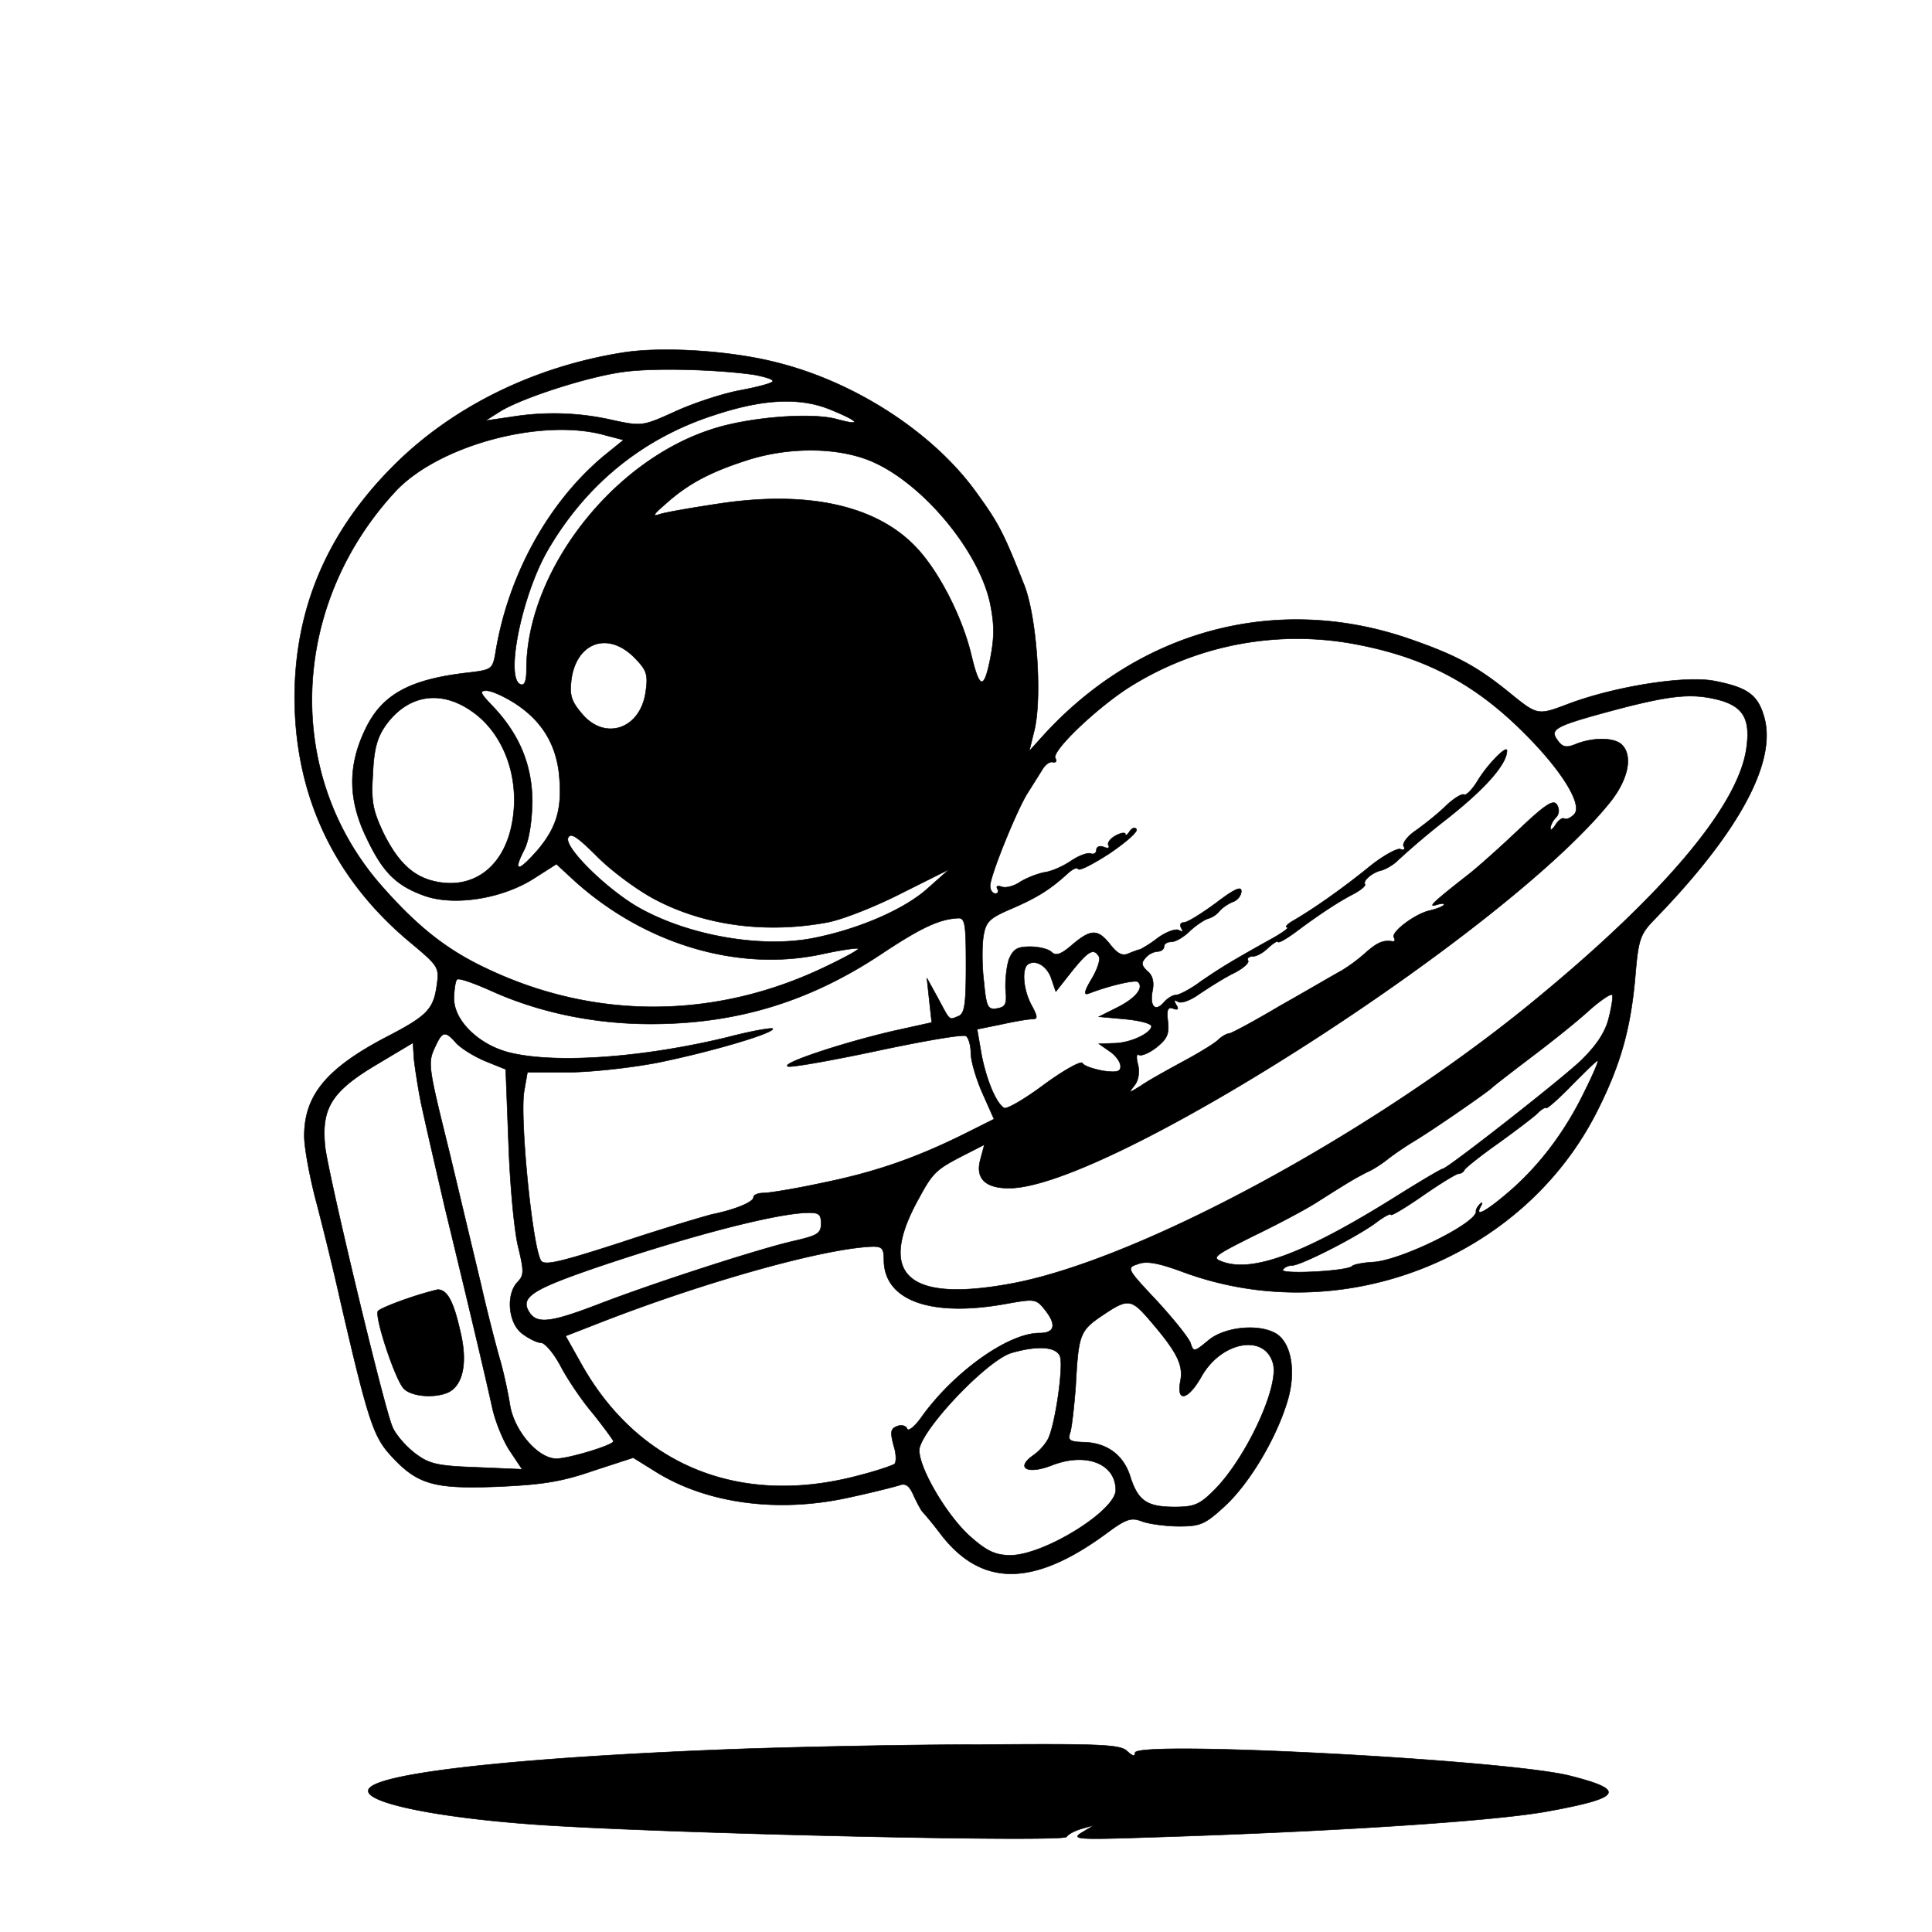 <svg xmlns="http://www.w3.org/2000/svg" width="66.667" height="66.667" version="1.0" viewBox="0 0 50 50"><g fill="currentColor" stroke="currentColor"><path stroke-width=".013" d="M16.125 9.125c-2.3.363-4.413 1.4-5.938 2.925-1.712 1.713-2.55 3.675-2.562 5.975 0 2.538 1 4.7 2.975 6.35.763.638.775.65.7 1.163-.088.587-.263.762-1.275 1.287-1.563.813-2.15 1.513-2.15 2.575 0 .3.137 1.038.3 1.663.162.612.45 1.775.625 2.562.712 3.088.862 3.538 1.287 4.013.7.775 1.113.9 2.775.837 1.15-.05 1.663-.125 2.488-.412l1.038-.338.624.388c1.288.787 3.075 1.037 4.863.662.65-.137 1.288-.3 1.4-.337.163-.063.263.012.375.275.088.187.188.375.225.412.038.038.263.3.488.6 1.05 1.35 2.387 1.338 4.25-.025.537-.4.662-.437.95-.325.175.063.612.125.95.125.55 0 .674-.05 1.187-.525.638-.587 1.338-1.762 1.625-2.737.225-.763.088-1.513-.325-1.738-.463-.25-1.325-.15-1.725.188-.363.3-.388.312-.463.075-.037-.125-.437-.625-.875-1.1-.787-.838-.787-.85-.487-.95.225-.088.537-.025 1.15.2 4.1 1.525 8.85-.338 10.762-4.213.6-1.2.85-2.137.963-3.487.075-.888.125-1.038.475-1.4 2.212-2.275 3.2-4.113 2.85-5.275-.163-.563-.438-.75-1.275-.913-.763-.15-2.55.138-3.738.575-.862.325-.824.338-1.637-.325-.813-.65-1.35-.937-2.588-1.362-3.4-1.15-6.95-.2-9.437 2.55l-.338.375.138-.563c.2-.887.05-2.95-.275-3.75-.525-1.325-.65-1.575-1.212-2.35-1.1-1.55-3.125-2.875-5.163-3.387-1.2-.313-2.975-.425-4-.263zm3.4.575c.263.05.475.113.475.163s-.375.15-.838.237c-.474.088-1.224.338-1.687.55-.825.375-.863.388-1.613.225a6.807 6.807 0 0 0-2.612-.088l-.688.1.376-.237c.562-.35 2.262-.9 3.187-1.025.8-.113 2.463-.063 3.4.075zm2.025.925c.7.288.75.4.112.225-.675-.188-2.337-.05-3.287.275-2.575.85-4.75 3.7-4.75 6.2 0 .3-.05.425-.15.388-.413-.138.025-2.288.687-3.45.988-1.713 2.463-2.926 4.338-3.526 1.287-.425 2.25-.462 3.05-.112zm-5.888.638.475.124-.525.425c-1.425 1.2-2.462 3.076-2.787 5.076-.075.437-.1.45-.738.524-1.512.175-2.225.575-2.65 1.5-.437.925-.425 1.8.05 2.775.425.9.775 1.238 1.513 1.5.763.263 1.988.075 2.813-.45l.587-.374.488.45c1.812 1.625 4.212 2.337 6.35 1.887.512-.113.95-.175.975-.15.025.025-.363.238-.863.475-2.838 1.363-5.963 1.375-8.763.038-1.037-.488-1.787-1.088-2.712-2.138-2.538-2.887-2.375-7.262.363-10.212 1.112-1.188 3.787-1.913 5.425-1.45zm6.975.712c1.3.6 2.7 2.3 2.988 3.638.113.562.113.875 0 1.45-.163.8-.275.775-.488-.113-.225-.95-.8-2.087-1.362-2.713-1-1.125-2.775-1.55-5.1-1.212-.75.112-1.475.237-1.613.287-.187.063-.15 0 .125-.237.575-.525 1.138-.838 2.1-1.15 1.125-.375 2.463-.363 3.35.05zM35.225 16.7c1.738.35 3 1.038 4.25 2.3.95.95 1.475 1.813 1.275 2.063-.088.1-.2.15-.263.125-.05-.038-.15.037-.225.15-.075.124-.137.162-.137.1 0-.075.062-.2.137-.275.088-.088.1-.213.038-.325-.088-.163-.288-.038-1 .637-.488.463-1.063.975-1.288 1.15-.925.725-1.087.875-.825.788.138-.038.213-.038.175.012-.05.05-.2.1-.35.138-.375.075-1.025.562-.937.7.037.062.025.112-.038.1-.237-.038-.387.025-.687.287a4.208 4.208 0 0 1-.638.475c-.187.1-.887.513-1.575.9-.675.4-1.275.725-1.337.725-.05 0-.188.075-.288.175-.112.1-.525.35-.925.563-.412.225-.887.487-1.062.612-.325.2-.325.2-.163-.012.1-.125.138-.338.088-.538-.05-.187-.038-.287.025-.25.062.038.275-.05.462-.2.263-.212.325-.337.288-.662-.038-.313 0-.388.137-.338.125.05.15.013.075-.1-.062-.112-.05-.137.05-.075.088.05.325-.037.55-.2.225-.15.613-.4.863-.525.262-.125.437-.287.4-.337-.038-.063.025-.113.125-.113s.275-.1.4-.225c.125-.112.237-.187.25-.15.012.038.212-.075.45-.25.6-.45 1.112-.787 1.5-.987.187-.1.325-.213.3-.25-.063-.1.2-.313.425-.363.1-.025.275-.125.375-.212a19.76 19.76 0 0 1 1.312-1.113c1-.787 1.563-1.425 1.563-1.775 0-.15-.5.35-.763.788-.137.225-.3.387-.35.35-.062-.025-.262.1-.462.287-.2.2-.55.475-.775.638-.225.15-.363.337-.325.412.05.075.012.113-.088.075-.087-.025-.475.188-.837.488-.65.525-1.388 1.05-1.95 1.375-.15.087-.2.162-.138.162.075 0-.15.163-.5.35-.937.525-1.187.675-1.737 1.05-.263.2-.563.35-.638.35-.087 0-.225.088-.312.188-.225.262-.375.112-.3-.288.05-.237 0-.412-.125-.512-.15-.138-.175-.213-.063-.338a.473.473 0 0 1 .313-.175c.1 0 .175-.062.175-.125 0-.075.087-.125.187-.125.113 0 .325-.125.488-.287.162-.15.375-.288.462-.313a.609.609 0 0 0 .3-.2c.075-.087.225-.187.35-.237.113-.038.213-.163.213-.275 0-.138-.188-.05-.663.312-.375.275-.737.5-.825.5-.087 0-.112.063-.062.15.05.088.037.1-.063.05-.075-.05-.325.038-.55.2a2.997 2.997 0 0 1-.462.3c-.038 0-.163.05-.288.1-.162.075-.287.013-.475-.225-.325-.412-.5-.412-.987 0-.288.25-.425.3-.538.188-.075-.075-.325-.138-.55-.138-.337 0-.437.063-.55.325-.062.188-.1.538-.087.788.037.375 0 .45-.225.487-.238.038-.275-.037-.338-.7-.05-.4-.05-.925-.012-1.162.062-.388.15-.475.737-.725.663-.288 1-.5 1.45-.913.125-.112.238-.162.263-.112.025.062.387-.125.812-.4.425-.288.738-.563.7-.625-.037-.063-.112-.038-.175.05-.062.1-.112.125-.112.075s-.113-.038-.25.037c-.138.075-.225.188-.188.25.038.075-.012.088-.112.05-.113-.05-.2-.012-.2.075 0 .075-.075.125-.15.088-.088-.025-.313.062-.5.187-.2.138-.5.275-.688.3-.2.038-.475.15-.637.25-.163.113-.375.163-.475.125-.113-.037-.15-.012-.113.05.038.075.013.125-.05.125-.075 0-.137-.087-.137-.2 0-.262.7-1.987.975-2.412.112-.175.275-.438.362-.575.075-.138.2-.238.288-.213.075.013.112-.025.062-.1C27.2 19.45 28.35 18.35 29.2 17.8a8.147 8.147 0 0 1 6.025-1.1zM16.4 17c.338.338.375.45.313.888-.125.974-1.05 1.3-1.65.587-.288-.338-.325-.488-.275-.9.137-.95.937-1.238 1.612-.575zm-3.075 1.2c.675.438 1.038 1.012 1.138 1.775.1.912-.038 1.412-.538 2.012-.512.588-.662.6-.362.013.125-.238.2-.713.212-1.238 0-.95-.325-1.75-1.025-2.487-.325-.338-.35-.4-.162-.4.137 0 .462.15.737.325zm-1.125.2c.863.588 1.288 1.8 1.038 2.975-.225 1.063-.975 1.625-1.913 1.45-.612-.113-1.012-.488-1.4-1.263-.275-.587-.325-.812-.275-1.537.025-.638.113-.95.338-1.263.562-.775 1.4-.925 2.212-.362zm32.325-.275c.6.175.775.5.675 1.225-.2 1.513-2.188 3.85-5.638 6.663-4.15 3.375-10.012 6.537-13.287 7.187-2.775.537-3.613-.188-2.488-2.2.35-.65.45-.737 1.1-1.075l.588-.3-.1.375c-.138.488.112.75.737.75 2.563 0 12.9-6.65 15.575-10.012.45-.575.576-1.175.288-1.463-.188-.187-.713-.2-1.175-.025-.262.113-.362.088-.487-.087-.225-.3-.075-.375 1.562-.813 1.438-.375 1.95-.412 2.65-.225zm-27.55 5.163c1.263.662 2.838.875 4.413.587.375-.063 1.237-.4 1.925-.75l1.25-.625L24 23c-.587.525-1.725 1.025-2.875 1.263-1.387.3-3.362-.05-4.662-.813-.813-.488-1.85-1.513-1.763-1.763.063-.15.225-.05.763.488.375.375 1.05.875 1.512 1.113zm8.025 1.7c0 1.025-.037 1.25-.2 1.312-.25.1-.2.138-.537-.488l-.275-.5.062.575.063.575-.963.213c-1.312.3-3.012.862-2.75.925.113.025 1.163-.163 2.338-.413 1.175-.25 2.187-.425 2.262-.375.063.038.125.238.125.438s.138.675.3 1.037l.3.675-.775.388c-1.262.625-2.312.987-3.662 1.262-.688.15-1.388.263-1.525.263-.15 0-.263.05-.263.112 0 .125-.5.325-1.062.438-.2.05-1.263.362-2.35.725-1.588.513-2 .613-2.088.475-.225-.363-.55-3.675-.437-4.375l.087-.5h1.038c.575 0 1.625-.113 2.337-.25 1.35-.275 2.975-.75 2.975-.875 0-.038-.525.05-1.15.213-2.2.537-4.487.7-5.675.4-.787-.2-1.425-.826-1.425-1.388 0-.238.038-.463.075-.5.038-.05.425.087.875.287 1.238.563 2.675.863 4.138.863 2.225 0 4.125-.575 6.012-1.838 1-.662 1.463-.874 1.938-.9.187-.012.212.126.212 1.226zm3.438-.238c.05.075-.038.338-.188.588-.187.312-.212.424-.075.374.55-.212 1.213-.362 1.275-.3.163.15-.062.425-.537.663l-.475.238.687.062c.375.038.675.113.675.188-.025.187-.562.437-.987.437l-.375.013.287.2c.15.1.275.274.275.387 0 .137-.1.162-.462.112-.25-.05-.488-.125-.525-.2-.038-.062-.488.188-1 .563-.5.375-.963.638-1.025.6-.213-.125-.463-.738-.588-1.388l-.112-.65.612-.124c.338-.075.7-.138.8-.138.163 0 .163-.05-.012-.375-.213-.4-.25-.95-.075-1.05.2-.125.5.063.6.388l.112.325.413-.525c.425-.525.562-.613.7-.388zm13.187 1.638c-.1.362-.337.7-.725 1.074-.575.538-3.45 2.788-3.562 2.788-.038 0-.588.325-1.225.725-2.338 1.463-3.7 1.975-4.488 1.675-.275-.1-.212-.15.813-.663.624-.3 1.35-.687 1.624-.862.926-.588 1-.625 1.313-.788.175-.075.413-.237.537-.337.126-.1.413-.3.638-.438.488-.287 1.988-1.325 2.075-1.425.038-.037.488-.387 1-.775.513-.387 1.188-.925 1.5-1.212.313-.275.575-.45.6-.4.025.063-.025.35-.1.638zm-29.825.6c.125.137.463.35.763.475l.525.212.075 1.95c.037 1.063.15 2.263.25 2.65.15.625.15.725-.013.9-.312.313-.25 1.063.113 1.338.162.124.387.237.487.237.1 0 .325.262.5.587.175.338.55.9.85 1.25.288.363.525.688.525.713 0 .1-1.162.45-1.475.45-.475 0-1.087-.713-1.2-1.375-.05-.313-.162-.85-.262-1.188-.1-.35-.325-1.212-.488-1.937-.175-.725-.537-2.25-.812-3.4-.575-2.325-.575-2.338-.363-2.788.175-.375.25-.387.525-.075zm-.912 1.512c.075.375.362 1.613.625 2.75.737 3.038 1.075 4.487 1.237 5.225.088.363.288.85.463 1.1l.3.45-1.175-.05c-1.038-.037-1.238-.087-1.613-.375-.237-.187-.5-.487-.575-.687-.237-.575-1.662-6.55-1.737-7.238-.1-.987.162-1.425 1.312-2.112l.963-.575.025.412c.025.225.1.725.175 1.1zm30.125-.263c-.488 1.013-1.138 1.888-1.925 2.576-.638.55-.938.712-.763.4.05-.088.038-.113-.025-.05-.062.062-.112.15-.1.187.025.3-1.925 1.262-2.65 1.312-.262.013-.512.063-.55.1-.1.138-1.887.225-1.8.1.038-.062.138-.112.238-.112.225 0 1.65-.725 2.162-1.1.213-.163.4-.263.4-.213 0 .038.363-.175.813-.487.45-.313.875-.575.937-.575.05 0 .125-.038.15-.1.025-.05.413-.363.875-.688.45-.325.913-.675 1.013-.775.1-.1.2-.162.225-.137.025.025.337-.25.675-.6.35-.35.637-.638.662-.625.025.013-.125.363-.337.788zM21.25 31.663c0 .262-.1.312-.688.45-.85.187-3.637 1.087-5.062 1.637-1.238.475-1.6.525-1.8.213-.25-.388.063-.588 1.738-1.163 2.362-.8 4.55-1.375 5.412-1.412.338-.013.4.025.4.275zm1.625.937c0 1.063 1.225 1.5 3.188 1.137.7-.124.75-.124.962.138.325.4.288.625-.125.625-.8 0-2.188.988-3.025 2.138-.188.275-.375.425-.4.337-.025-.075-.15-.112-.263-.062-.162.062-.174.15-.087.487.075.225.075.438.025.488-.05.037-.45.175-.887.287-3.075.838-5.738-.225-7.225-2.887l-.4-.713.9-.35c2.662-1.038 5.712-1.9 7-1.963.287-.012.337.038.337.338zm6.95 1.65c.65.763.8 1.088.725 1.488-.113.574.2.5.55-.126.525-.912 1.65-1.1 1.85-.312.15.613-.713 2.45-1.525 3.263-.375.374-.512.437-1.025.437-.725 0-.95-.163-1.15-.788-.175-.562-.612-.875-1.2-.887-.375-.013-.425-.05-.35-.263.038-.137.1-.675.138-1.187.075-1.363.1-1.438.737-1.863.638-.425.713-.4 1.25.238zm-2.388.863c.088.274-.137 1.824-.325 2.15a1.331 1.331 0 0 1-.387.412c-.45.325-.125.488.488.25.887-.35 1.662-.05 1.662.638 0 .537-1.862 1.687-2.725 1.687-.375 0-.6-.1-1-.45-.65-.55-1.45-1.938-1.35-2.337.163-.6 1.775-2.276 2.375-2.45.688-.2 1.175-.163 1.263.1z"/><path stroke-width=".013" d="M10.525 33.612c-.363.125-.688.263-.738.313-.112.113.438 1.775.663 2.013.2.2.75.25 1.113.112.412-.163.55-.763.35-1.588-.176-.787-.338-1.087-.588-1.087a8.243 8.243 0 0 0-.8.238zM19.15 45.263c-5.412.2-9.15.587-9.575 1-.387.362 1.788.812 4.763.987 3.812.225 13.175.425 13.262.288.05-.075.225-.163.4-.213l.313-.088-.313.188c-.288.175-.125.188 1.75.125 4.825-.15 8.975-.425 10.313-.675 1.924-.35 2.037-.55.537-.925-1.713-.412-11.225-.912-11.225-.587 0 .1-.063.087-.2-.038-.163-.175-.663-.2-3.775-.175-1.975 0-4.788.063-6.25.113z"/></g></svg>